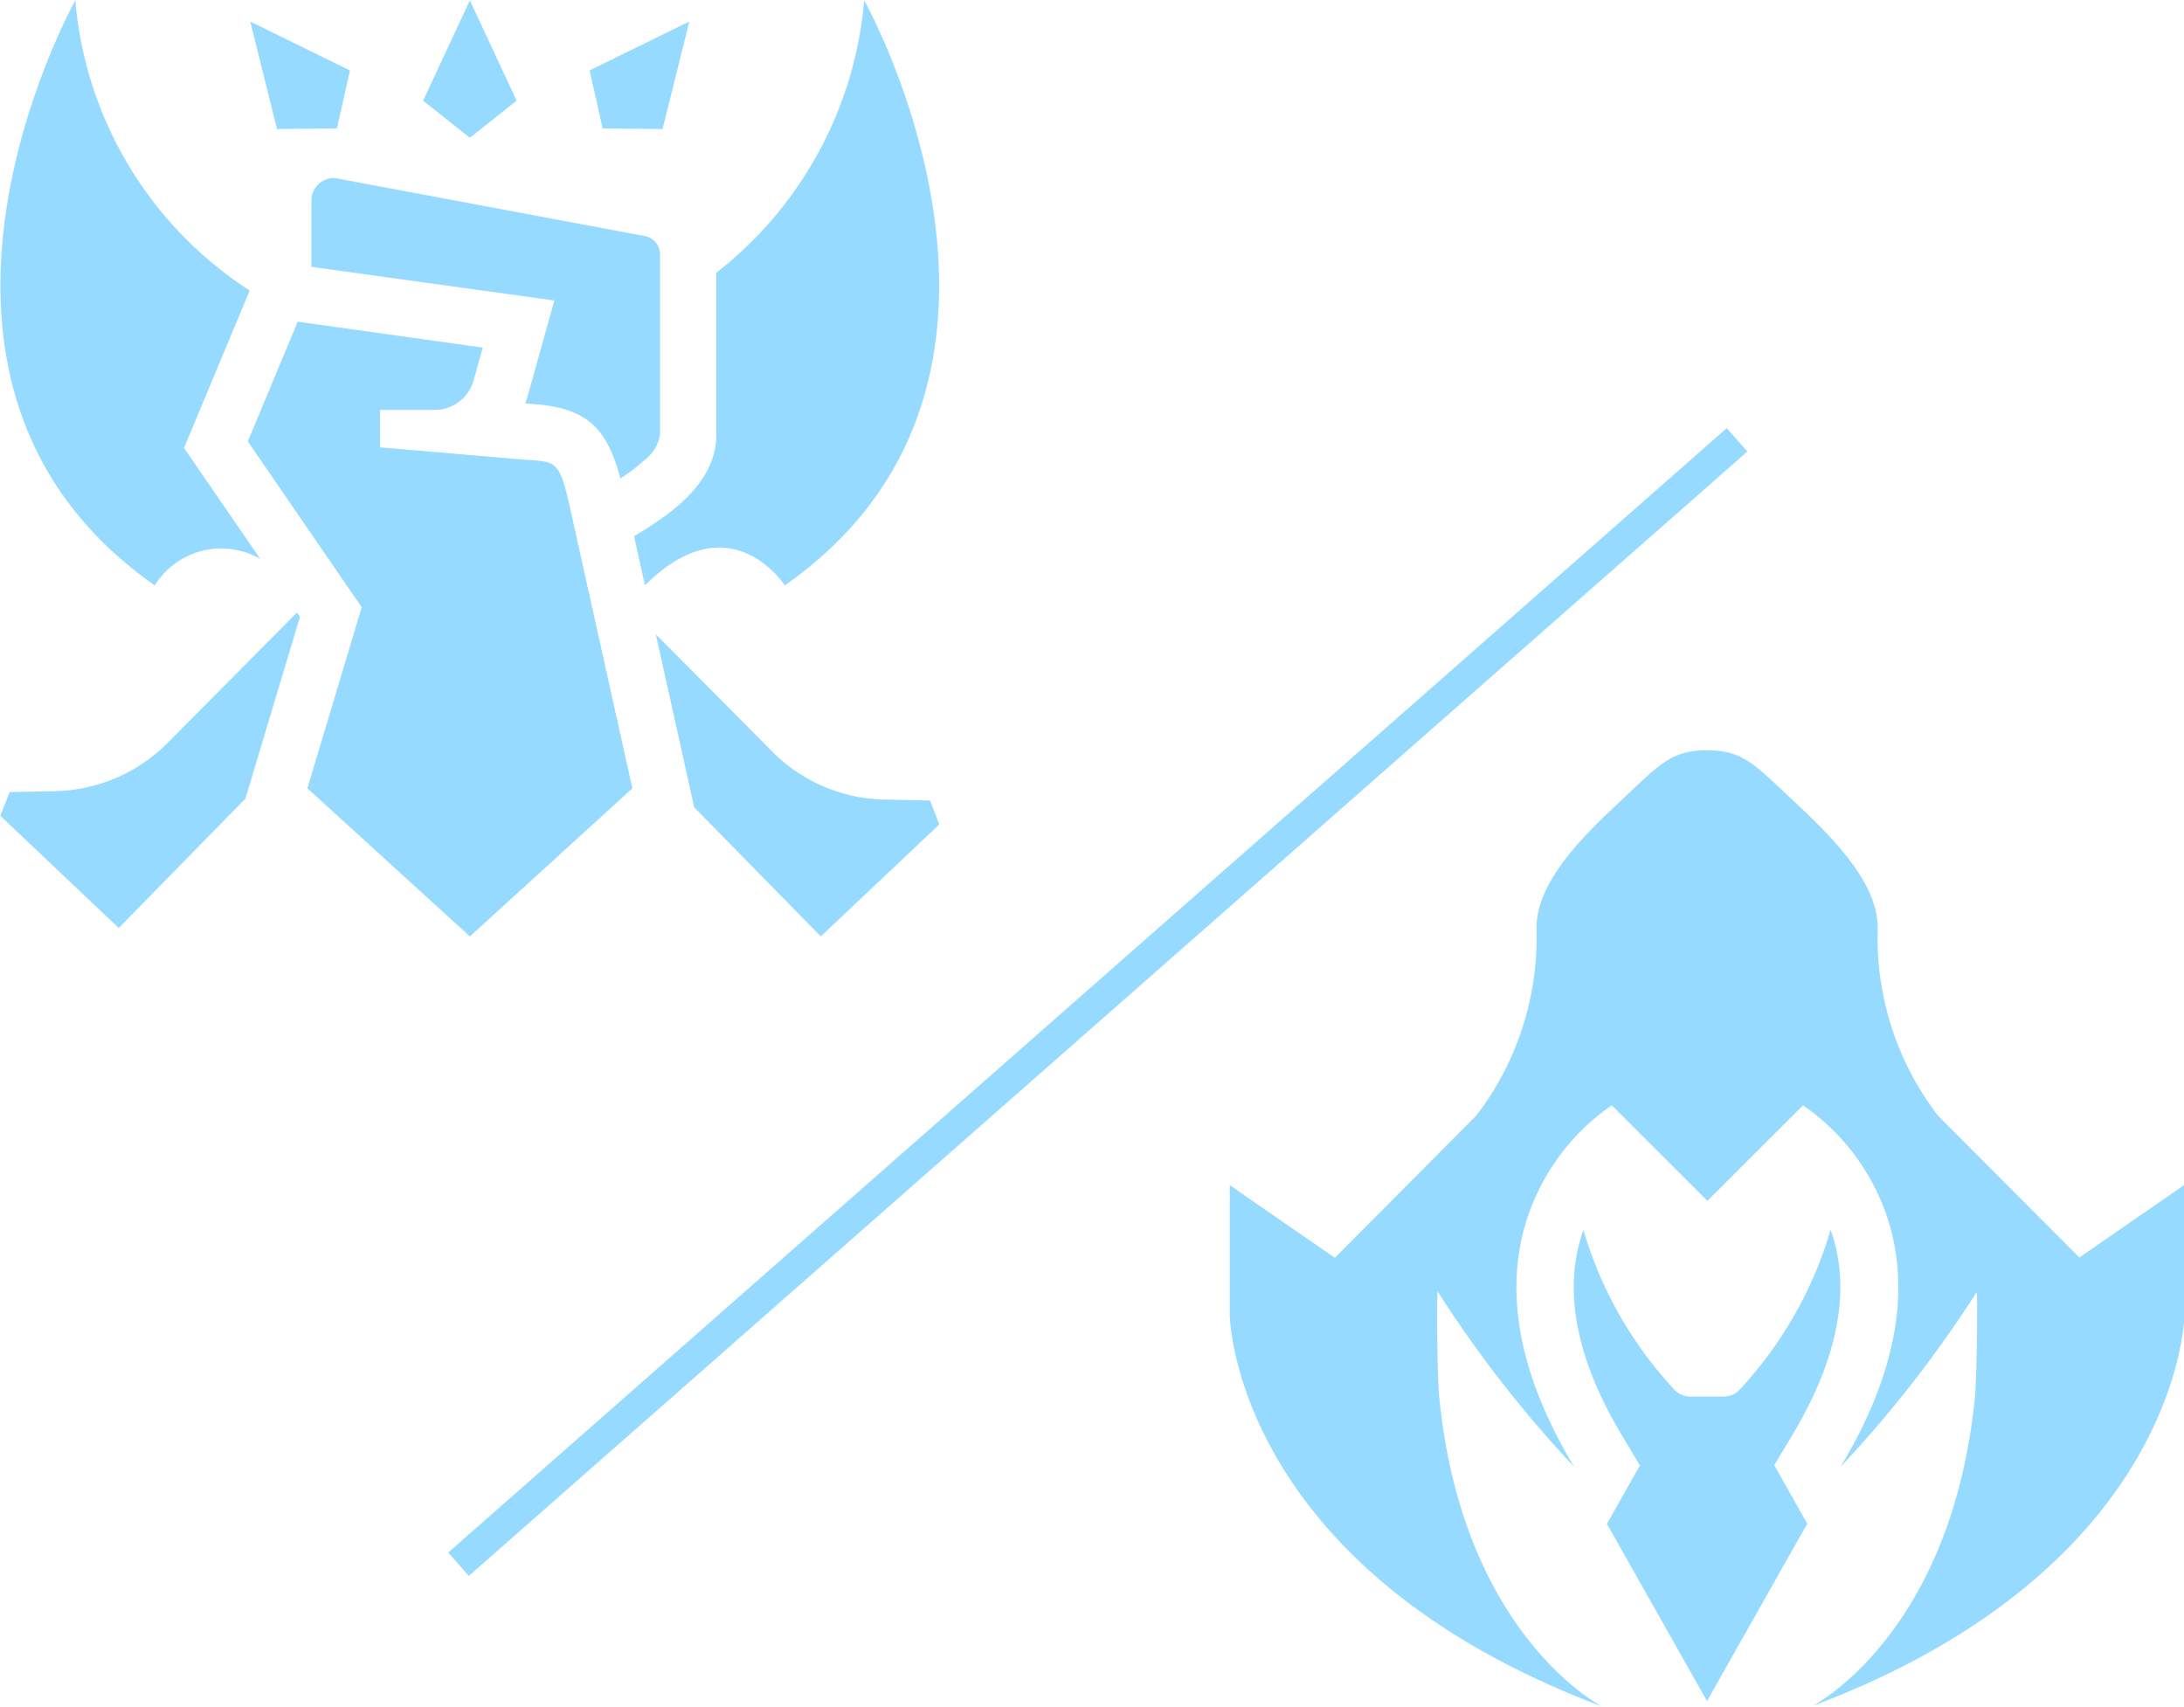 <svg xmlns="http://www.w3.org/2000/svg" width="70.062" height="54.75" viewBox="0 0 70.062 54.75">
  <defs>
    <style>
      .cls-1 {
        fill: #96dbff;
      }

      .cls-1, .cls-2 {
        fill-rule: evenodd;
      }

      .cls-2 {
        fill: none;
        stroke: #96dbff;
        stroke-width: 1px;
      }
    </style>
  </defs>
  <path class="cls-1" d="M122.34,2299.2l0.344,1.55,0-1.76c-0.1.07-.208,0.13-0.31,0.19C122.361,2299.19,122.351,2299.19,122.34,2299.2Zm0.341-.21,0,1.76,0.006,0.03c2.742-2.73,4.488,0,4.488,0,9.384-6.57,2.548-18.77,2.548-18.77a12.415,12.415,0,0,1-4.744,8.74l0,5.19C124.984,2297.32,123.813,2298.29,122.681,2298.99Zm-15.715,1.79a2.509,2.509,0,0,1,3.383-.85l-2.446-3.56,2.107-5.05a12.307,12.307,0,0,1-5.593-9.31S97.582,2294.21,106.966,2300.78Zm2.907,6.84,1.749-5.83-0.095-.14-4.078,4.11a5.262,5.262,0,0,1-3.673,1.62l-1.467.03-0.3.76,3.8,3.6Zm20.495,0.03a5.22,5.22,0,0,1-3.673-1.62l-3.656-3.68,1.231,5.55,4.061,4.14,3.8-3.59-0.295-.77Zm-11.434-12.97a2.33,2.33,0,0,1-.086.26c0.073,0.01.141,0.01,0.2,0.02,1.844,0.11,2.428.83,2.857,2.39a6.2,6.2,0,0,0,.769-0.59,1.274,1.274,0,0,0,.5-0.82l0-5.77a0.6,0.6,0,0,0-.5-0.6l-9.833-1.84a0.63,0.63,0,0,0-.134-0.02,0.723,0.723,0,0,0-.717.72v2.13l7.794,1.08Zm1.345,3.57c-0.373-1.63-.451-1.41-1.77-1.53l-4.32-.37v-1.2h1.751a1.3,1.3,0,0,0,1.254-.95l0.294-1.05-5.938-.83-1.6,3.84,3.653,5.32-1.742,5.81,5.213,4.75,5.213-4.75S120.3,2298.36,120.279,2298.25Zm-1.706-13.02-1.5-3.22-1.5,3.22,1.5,1.19Zm4.682,0.91,0.858-3.45-3.2,1.57,0.421,1.86Zm-11.578-.01,1.13-.01,0.047-.2,0.374-1.66-3.2-1.57,0.858,3.45Z" transform="translate(-102 -2282)"/>
  <path class="cls-1" d="M158.918,2329l0.554-.92c1.8-2.99,1.784-5.16,1.252-6.63a12.779,12.779,0,0,1-2.9,5.11,0.687,0.687,0,0,1-.532.24h-1.065a0.69,0.69,0,0,1-.532-0.24,12.826,12.826,0,0,1-2.9-5.1c-0.528,1.47-.54,3.64,1.256,6.62l0.557,0.93-1.055,1.87h-0.007l3.215,5.69,3.214-5.69h0Zm5.26-11.2a9.359,9.359,0,0,1-1.941-6.03c0-1.31-1.16-2.63-2.471-3.86-1.461-1.36-1.8-1.84-3-1.84v-0.01h-0.006v0.01c-1.2,0-1.543.48-3,1.84-1.312,1.23-2.471,2.55-2.471,3.86a9.387,9.387,0,0,1-1.923,6.01l-4.544,4.57-3.372-2.33v4.16s0.075,8.1,11.937,12.56c0,0-4.493-2.29-5.223-9.99-0.051-.54-0.082-2.94-0.046-3.32a38.454,38.454,0,0,0,4.365,5.61s0,0,0-.01c-0.253-.42-0.47-0.82-0.665-1.22-1.642-3.34-1.313-5.84-.5-7.54a7.058,7.058,0,0,1,2.387-2.81l3.065,3.06h0.006l3.065-3.06a7.052,7.052,0,0,1,2.386,2.81c0.8,1.68,1.134,4.14-.447,7.43-0.207.43-.444,0.87-0.721,1.33,0,0.01,0,.01,0,0.01a38.361,38.361,0,0,0,4.353-5.59c0.034,0.37,0,2.78-.053,3.32-0.739,7.68-5.219,9.96-5.219,9.96,11.861-4.46,11.937-12.56,11.937-12.56v-4.16l-3.372,2.33Z" transform="translate(-102 -2282)"/>
  <path class="cls-2" d="M116.709,2332.18l41.015-36.07" transform="translate(-102 -2282)"/>
</svg>
